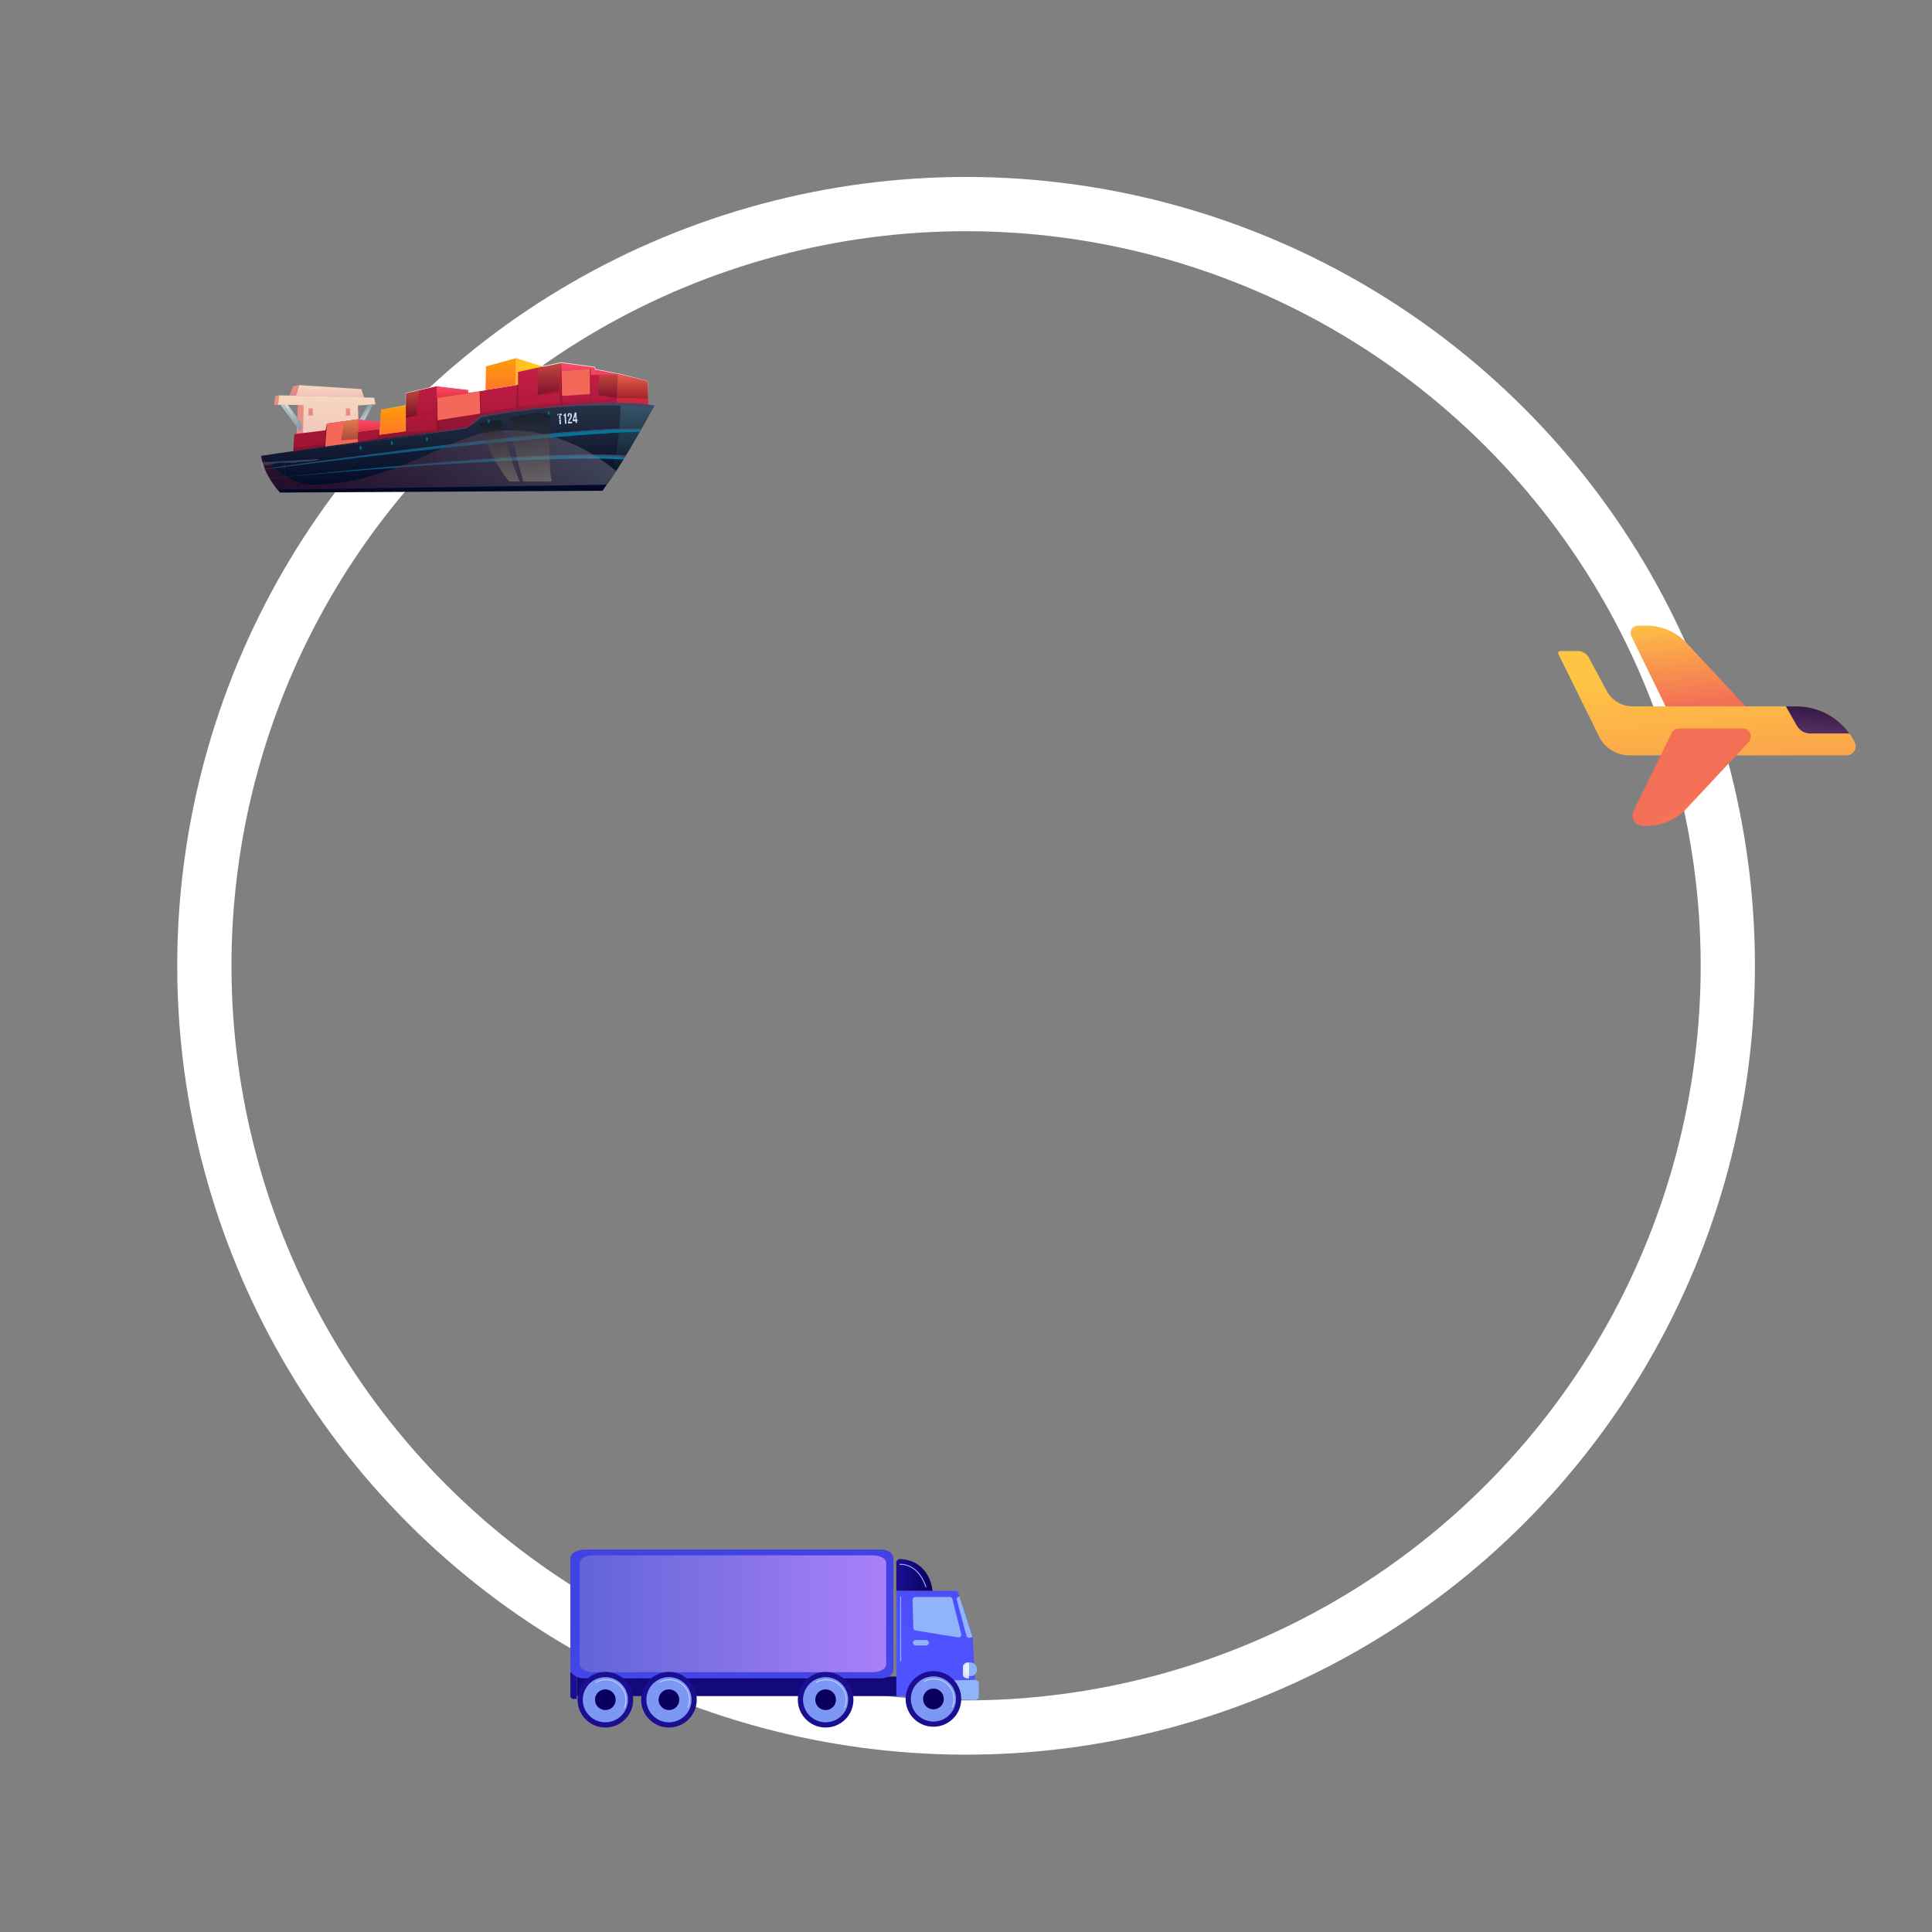 <svg xmlns="http://www.w3.org/2000/svg" xmlns:xlink="http://www.w3.org/1999/xlink" width="1246.79" height="1246.79" viewBox="0 0 1246.79 1246.79">
  <rect x="0" y="0" width="1246.79" height="1246.79" fill="#808080" stroke="none"/>
  <defs>
    <linearGradient id="linear-gradient" x1="0.446" y1="-5.827" x2="0.541" y2="5.287" gradientUnits="objectBoundingBox">
      <stop offset="0" stop-color="#09005d"/>
      <stop offset="1" stop-color="#1a0f91"/>
    </linearGradient>
    <linearGradient id="linear-gradient-2" x1="529.952" y1="0.239" x2="528.529" y2="1.592" xlink:href="#linear-gradient"/>
    <linearGradient id="linear-gradient-3" x1="10.184" y1="0.712" x2="10.146" y2="2.777" gradientUnits="objectBoundingBox">
      <stop offset="0" stop-color="#4042e2"/>
      <stop offset="1" stop-color="#4f52ff"/>
    </linearGradient>
    <linearGradient id="linear-gradient-4" x1="1" y1="0.5" x2="0" y2="0.5" gradientUnits="objectBoundingBox">
      <stop offset="0" stop-color="#aa80f9"/>
      <stop offset="0.996" stop-color="#6165d7"/>
    </linearGradient>
    <linearGradient id="linear-gradient-5" x1="34.632" y1="0.699" x2="34.514" y2="2.631" xlink:href="#linear-gradient-3"/>
    <linearGradient id="linear-gradient-6" x1="1" y1="0.5" x2="0" y2="0.5" xlink:href="#linear-gradient"/>
    <linearGradient id="linear-gradient-7" x1="-49.019" y1="-3.51" x2="-48.658" y2="-0.483" xlink:href="#linear-gradient"/>
    <linearGradient id="linear-gradient-8" x1="131.682" y1="-0.307" x2="133.047" y2="1.929" xlink:href="#linear-gradient"/>
    <linearGradient id="linear-gradient-9" x1="-58.463" y1="-2.937" x2="-58.102" y2="0.091" xlink:href="#linear-gradient"/>
    <linearGradient id="linear-gradient-10" x1="-156.223" y1="1.307" x2="-157.588" y2="-0.929" xlink:href="#linear-gradient"/>
    <linearGradient id="linear-gradient-11" x1="-52.868" y1="-3.268" x2="-52.506" y2="-0.241" xlink:href="#linear-gradient"/>
    <linearGradient id="linear-gradient-12" x1="-141.092" y1="1.307" x2="-142.457" y2="-0.929" xlink:href="#linear-gradient"/>
    <linearGradient id="linear-gradient-13" x1="-60.735" y1="-2.802" x2="-60.374" y2="0.225" xlink:href="#linear-gradient"/>
    <linearGradient id="linear-gradient-14" x1="-162.366" y1="1.307" x2="-163.73" y2="-0.929" xlink:href="#linear-gradient"/>
    <linearGradient id="linear-gradient-15" y1="0.5" x2="1" y2="0.5" gradientUnits="objectBoundingBox">
      <stop offset="0" stop-color="#ffbd2b"/>
      <stop offset="1" stop-color="#ffd406"/>
    </linearGradient>
    <linearGradient id="linear-gradient-16" x1="0.5" y1="1" x2="0.5" gradientUnits="objectBoundingBox">
      <stop offset="0" stop-color="#f1bfbd"/>
      <stop offset="1" stop-color="#f6d8bf"/>
    </linearGradient>
    <linearGradient id="linear-gradient-17" x1="0.5" y1="1" x2="0.5" gradientUnits="objectBoundingBox">
      <stop offset="0" stop-color="#dd8897"/>
      <stop offset="1" stop-color="#eb937a"/>
    </linearGradient>
    <linearGradient id="linear-gradient-18" x1="0.5" y1="1" x2="0.5" gradientUnits="objectBoundingBox">
      <stop offset="0" stop-color="#e52c31"/>
      <stop offset="1" stop-color="#f64b6f"/>
    </linearGradient>
    <linearGradient id="linear-gradient-22" x1="0.5" y1="1" x2="0.5" gradientUnits="objectBoundingBox">
      <stop offset="0" stop-color="#9d1331"/>
      <stop offset="1" stop-color="#c71f48"/>
    </linearGradient>
    <linearGradient id="linear-gradient-23" y1="0.5" x2="1" y2="0.5" gradientUnits="objectBoundingBox">
      <stop offset="0.004" stop-color="#450f2b"/>
      <stop offset="0.231" stop-color="#4f102e"/>
      <stop offset="0.622" stop-color="#6a1537"/>
      <stop offset="0.992" stop-color="#8b1b42"/>
    </linearGradient>
    <linearGradient id="linear-gradient-24" x1="0.5" y1="1" x2="0.5" gradientUnits="objectBoundingBox">
      <stop offset="0" stop-color="#000725"/>
      <stop offset="1" stop-color="#283445"/>
    </linearGradient>
    <linearGradient id="linear-gradient-25" y1="0.5" x2="1" y2="0.5" gradientUnits="objectBoundingBox">
      <stop offset="0" stop-color="#dde5db"/>
      <stop offset="1" stop-color="#8196a5"/>
    </linearGradient>
    <linearGradient id="linear-gradient-26" y1="0.5" x2="1" y2="0.5" gradientUnits="objectBoundingBox">
      <stop offset="0" stop-color="#bfccc9"/>
      <stop offset="1" stop-color="#8196a5"/>
    </linearGradient>
    <linearGradient id="linear-gradient-30" x1="0.5" y1="1" x2="0.5" gradientUnits="objectBoundingBox">
      <stop offset="0" stop-color="#000e18"/>
      <stop offset="1" stop-color="#39546a"/>
    </linearGradient>
    <linearGradient id="linear-gradient-31" x1="0.5" y1="1" x2="0.5" gradientUnits="objectBoundingBox">
      <stop offset="0" stop-color="#ff772b"/>
      <stop offset="1" stop-color="#ff9d06"/>
    </linearGradient>
    <linearGradient id="linear-gradient-33" y1="0.5" x2="1" y2="0.5" gradientUnits="objectBoundingBox">
      <stop offset="0" stop-color="#004d75"/>
      <stop offset="1" stop-color="#007ca1"/>
    </linearGradient>
    <linearGradient id="linear-gradient-34" y1="0.5" x2="1" y2="0.5" gradientUnits="objectBoundingBox">
      <stop offset="0" stop-color="#334d75"/>
      <stop offset="1" stop-color="#43486a"/>
    </linearGradient>
    <linearGradient id="linear-gradient-38" y1="0.5" x2="1" y2="0.5" gradientUnits="objectBoundingBox">
      <stop offset="0.004" stop-color="#450f2b"/>
      <stop offset="0.172" stop-color="#491934"/>
      <stop offset="0.461" stop-color="#56354c"/>
      <stop offset="0.834" stop-color="#6a6173"/>
      <stop offset="0.992" stop-color="#747786"/>
    </linearGradient>
    <linearGradient id="linear-gradient-39" x1="0.5" y1="1" x2="0.5" gradientUnits="objectBoundingBox">
      <stop offset="0" stop-color="#d3c79c"/>
      <stop offset="1"/>
    </linearGradient>
    <linearGradient id="linear-gradient-41" x1="0" y1="0.5" x2="1" y2="0.5" xlink:href="#linear-gradient-33"/>
    <linearGradient id="linear-gradient-42" x1="0" y1="0.5" x2="1" y2="0.5" xlink:href="#linear-gradient-33"/>
    <linearGradient id="linear-gradient-43" x1="0" y1="0.5" x2="1" y2="0.5" xlink:href="#linear-gradient-33"/>
    <linearGradient id="linear-gradient-49" x1="0.5" y1="1" x2="0.5" gradientUnits="objectBoundingBox">
      <stop offset="0"/>
      <stop offset="1" stop-color="#c7a929"/>
    </linearGradient>
    <linearGradient id="linear-gradient-54" x1="0.5" x2="0.5" y2="1" gradientUnits="objectBoundingBox">
      <stop offset="0" stop-color="#b2b2b2"/>
      <stop offset="0.36" stop-color="#fff" stop-opacity="0.118"/>
      <stop offset="1" stop-color="#fff" stop-opacity="0"/>
    </linearGradient>
    <linearGradient id="linear-gradient-55" x1="0.424" y1="-0.1" x2="0.532" y2="0.81" gradientUnits="objectBoundingBox">
      <stop offset="0" stop-color="#ffc444"/>
      <stop offset="0.314" stop-color="#fba94a"/>
      <stop offset="0.996" stop-color="#f36f56"/>
    </linearGradient>
    <linearGradient id="linear-gradient-56" x1="0.422" y1="0.211" x2="0.952" y2="2.526" xlink:href="#linear-gradient-55"/>
    <linearGradient id="linear-gradient-57" x1="1.276" y1="1.548" x2="0.589" y2="0.613" xlink:href="#linear-gradient-55"/>
    <linearGradient id="linear-gradient-58" x1="0.601" y1="-0.017" x2="0.296" y2="1.54" gradientUnits="objectBoundingBox">
      <stop offset="0" stop-color="#311944"/>
      <stop offset="1" stop-color="#6b3976"/>
    </linearGradient>
  </defs>
  <g id="Group_6153" data-name="Group 6153" transform="translate(-358 -3292.604)">
    <g id="Group_1104" data-name="Group 1104" transform="translate(21.395 3372)">
      <g id="Ellipse_203" data-name="Ellipse 203" transform="matrix(-0.966, -0.259, 0.259, -0.966, 1319.917, 1167.395)" fill="none" stroke="#fff" stroke-width="35">
        <circle cx="509" cy="509" r="509" stroke="none"/>
        <circle cx="509" cy="509" r="491.5" fill="none"/>
      </g>
      <g id="Group_1102" data-name="Group 1102" transform="translate(704.666 920.592)">
        <rect id="Rectangle_579" data-name="Rectangle 579" width="207.793" height="12.608" transform="translate(4.204 81.95)" fill="url(#linear-gradient)"/>
        <path id="Path_4100" data-name="Path 4100" d="M6080.722,2810.322h-2.148a2.055,2.055,0,0,1-2.056-2.054v-15.222h4.2Z" transform="translate(-6076.518 -2713.896)" fill="url(#linear-gradient-2)"/>
        <path id="Path_4101" data-name="Path 4101" d="M5623.078,2542.317c0-3.149-3.136-5.724-8.207-5.724H5423.846c-5.071,0-9.262,2.575-9.262,5.724v71.617c0,3.148,4.19,5.776,9.262,5.776h191.025c5.071,0,8.207-2.628,8.207-5.776Z" transform="translate(-5414.583 -2536.593)" fill="url(#linear-gradient-3)"/>
        <path id="Path_4102" data-name="Path 4102" d="M5627.469,2553.572c0-2.881-3.964-4.875-8.748-4.875H5438.514c-4.783,0-8.8,1.994-8.8,4.875v65.465c0,2.88,4.017,5.073,8.8,5.073h180.207c4.784,0,8.748-2.193,8.748-5.073Z" transform="translate(-5423.644 -2544.961)" fill="url(#linear-gradient-4)"/>
        <path id="Path_4103" data-name="Path 4103" d="M5290.979,2652.43l-9.419-28.743c-.236-.729-.915-.854-1.683-.854h-38.148v67.941h51.481Z" transform="translate(-5031.366 -2596.217)" fill="url(#linear-gradient-5)"/>
        <path id="Path_4104" data-name="Path 4104" d="M5277.87,2809.629a3.86,3.86,0,0,0-2.033-.5l-39.557.76-.227,11.211,39.8.968c1.446,0,3.077-.7,3.077-1.674v-9.5C5278.932,2810.42,5278.376,2809.962,5277.87,2809.629Z" transform="translate(-5015.337 -2725.016)" fill="#91b3fa"/>
        <g id="Group_963" data-name="Group 963" transform="translate(220.817 30.308)">
          <path id="Path_4105" data-name="Path 4105" d="M5304.047,2659.607l-5.692-22.533a1.81,1.81,0,0,0-1.716-1.38h-22.265a1.847,1.847,0,0,0-1.769,1.889l.535,18.068a1.773,1.773,0,0,0,1.485,1.7l27.425,4.434a1.766,1.766,0,0,0,2-2.177Z" transform="translate(-5272.604 -2635.416)" fill="#91b3fa"/>
          <path id="Path_4106" data-name="Path 4106" d="M5250.726,2634.8l-.291.048a1.769,1.769,0,0,0-1.419,2.2l6.206,23.078a1.768,1.768,0,0,0,2.034,1.279l1.96-.367Z" transform="translate(-5220.42 -2634.796)" fill="#91b3fa"/>
        </g>
        <rect id="Rectangle_580" data-name="Rectangle 580" width="10.273" height="3.502" rx="1.751" transform="translate(221.102 58.369)" fill="#91b3fa"/>
        <path id="Path_4107" data-name="Path 4107" d="M5335.718,2556.415a2.855,2.855,0,0,0-1.926.468c-.437.406-1,.874-1,1.469v18.555h23.375S5354.928,2557.817,5335.718,2556.415Z" transform="translate(-5122.432 -2550.292)" fill="url(#linear-gradient-6)"/>
        <g id="Group_965" data-name="Group 965" transform="translate(214.959 77.041)">
          <g id="Group_964" data-name="Group 964" transform="translate(0 0)">
            <ellipse id="Ellipse_184" data-name="Ellipse 184" cx="17.942" cy="17.942" rx="17.942" ry="17.942" transform="translate(35.761 38.721) rotate(-175.269)" fill="url(#linear-gradient-7)"/>
            <ellipse id="Ellipse_185" data-name="Ellipse 185" cx="14.571" cy="14.571" rx="14.571" ry="14.571" transform="translate(8.527 36.889) rotate(-103.283)" fill="#7d97f4"/>
            <path id="Path_4108" data-name="Path 4108" d="M5305.47,2824.692a.3.3,0,0,0,.28-.186,13.209,13.209,0,0,0-18.613-16.667.3.3,0,1,0,.3.53,12.6,12.6,0,0,1,17.755,15.9.3.3,0,0,0,.161.4A.324.324,0,0,0,5305.47,2824.692Z" transform="translate(-5273.872 -2800.006)" fill="#bdd0fb"/>
          </g>
          <path id="Path_4109" data-name="Path 4109" d="M5322.62,2833.978a6.682,6.682,0,1,1-6.682-6.682A6.682,6.682,0,0,1,5322.62,2833.978Z" transform="translate(-5296.577 -2814.617)" fill="url(#linear-gradient-8)"/>
        </g>
        <g id="Group_967" data-name="Group 967" transform="translate(44.29 77.554)">
          <g id="Group_966" data-name="Group 966" transform="translate(0 0)">
            <ellipse id="Ellipse_186" data-name="Ellipse 186" cx="17.942" cy="17.942" rx="17.942" ry="17.942" transform="translate(2.932 38.695) rotate(-94.686)" fill="url(#linear-gradient-9)"/>
            <ellipse id="Ellipse_187" data-name="Ellipse 187" cx="14.571" cy="14.571" rx="14.571" ry="14.571" transform="translate(5.716 34.801) rotate(-93.584)" fill="#7d97f4"/>
            <path id="Path_4110" data-name="Path 4110" d="M5858.507,2826.314a.3.3,0,0,0,.28-.186,13.209,13.209,0,0,0-18.613-16.667.3.3,0,1,0,.3.531,12.6,12.6,0,0,1,17.756,15.9.3.3,0,0,0,.161.4A.311.311,0,0,0,5858.507,2826.314Z" transform="translate(-5826.92 -2801.64)" fill="#bdd0fb"/>
          </g>
          <ellipse id="Ellipse_188" data-name="Ellipse 188" cx="6.682" cy="6.682" rx="6.682" ry="6.682" transform="translate(25.168 26.793) rotate(-173.019)" fill="url(#linear-gradient-10)"/>
        </g>
        <g id="Group_969" data-name="Group 969" transform="translate(145.385 77.542)">
          <g id="Group_968" data-name="Group 968" transform="translate(0 0)">
            <ellipse id="Ellipse_189" data-name="Ellipse 189" cx="17.942" cy="17.942" rx="17.942" ry="17.942" transform="translate(2.96 38.721) rotate(-94.731)" fill="url(#linear-gradient-11)"/>
            <ellipse id="Ellipse_190" data-name="Ellipse 190" cx="14.571" cy="14.571" rx="14.571" ry="14.571" transform="translate(6.297 35.296) rotate(-95.655)" fill="#7d97f4"/>
            <path id="Path_4111" data-name="Path 4111" d="M5530.9,2826.314a.3.3,0,0,0,.281-.186,13.209,13.209,0,0,0-18.613-16.667.3.3,0,1,0,.3.531,12.6,12.6,0,0,1,17.755,15.9.3.3,0,0,0,.161.4A.309.309,0,0,0,5530.9,2826.314Z" transform="translate(-5499.302 -2801.627)" fill="#bdd0fb"/>
          </g>
          <ellipse id="Ellipse_191" data-name="Ellipse 191" cx="6.682" cy="6.682" rx="6.682" ry="6.682" transform="matrix(-0.993, -0.122, 0.122, -0.993, 25.176, 26.809)" fill="url(#linear-gradient-12)"/>
        </g>
        <g id="Group_971" data-name="Group 971" transform="translate(2.053 76.361)">
          <g id="Group_970" data-name="Group 970" transform="translate(0 0)">
            <ellipse id="Ellipse_192" data-name="Ellipse 192" cx="17.942" cy="17.942" rx="17.942" ry="17.942" transform="matrix(-0.157, -0.988, 0.988, -0.157, 5.646, 41.082)" fill="url(#linear-gradient-13)"/>
            <ellipse id="Ellipse_193" data-name="Ellipse 193" cx="14.571" cy="14.571" rx="14.571" ry="14.571" transform="translate(6.91 35.994) rotate(-93.584)" fill="#7d97f4"/>
            <path id="Path_4112" data-name="Path 4112" d="M5991.494,2826.314a.3.3,0,0,0,.281-.186,13.209,13.209,0,0,0-18.613-16.667.3.3,0,1,0,.3.531,12.6,12.6,0,0,1,17.755,15.9.3.3,0,0,0,.161.4A.311.311,0,0,0,5991.494,2826.314Z" transform="translate(-5958.713 -2800.447)" fill="#bdd0fb"/>
          </g>
          <ellipse id="Ellipse_194" data-name="Ellipse 194" cx="6.682" cy="6.682" rx="6.682" ry="6.682" transform="translate(26.535 27.847) rotate(-174.369)" fill="url(#linear-gradient-14)"/>
        </g>
        <g id="Group_972" data-name="Group 972" transform="translate(253.322 72.844)">
          <rect id="Rectangle_581" data-name="Rectangle 581" width="8.405" height="8.872" rx="4.203" transform="translate(0.7 0)" fill="#91b3fa"/>
          <path id="Path_4113" data-name="Path 4113" d="M5260.446,2772.619v10.273h-1.261c-.978,0-2.708-1.04-2.708-2.016v-5.827c0-.977,1.73-2.43,2.708-2.43Z" transform="translate(-5256.478 -2772.619)" fill="#fff" opacity="0.8"/>
        </g>
        <path id="Path_4114" data-name="Path 4114" d="M5398.772,2676.642a.3.3,0,0,0,.305-.3v-41.325a.3.3,0,0,0-.609,0v41.325A.3.3,0,0,0,5398.772,2676.642Z" transform="translate(-5185.61 -2604.427)" fill="#91b3fa"/>
        <path id="Path_4115" data-name="Path 4115" d="M5362.577,2581.741a.3.3,0,0,0,.286-.4c-1.577-4.57-4.691-10.6-10.571-13.365a12.923,12.923,0,0,0-6.481-1.337.3.3,0,0,0,.072.6,12.586,12.586,0,0,1,6.183,1.3c5.669,2.682,8.688,8.548,10.223,13A.3.3,0,0,0,5362.577,2581.741Z" transform="translate(-5133.077 -2557.342)" fill="#91b3fa"/>
      </g>
      <g id="Group_1101" data-name="Group 1101" transform="translate(-201.109 -666.906)">
        <g id="Group_42" data-name="Group 42" transform="translate(706.194 818.119)">
          <g id="Group_34" data-name="Group 34">
            <path id="Path_1936" data-name="Path 1936" d="M653.486,114.006l-17.813-5.565-.189,17.7,18.858.422Z" transform="translate(-471.106 -108.187)" fill="url(#linear-gradient-15)"/>
            <path id="Path_1937" data-name="Path 1937" d="M323.1,149.087l2.04-6.887,40.188,2.568,1.808,5.635Z" transform="translate(-300.593 -124.281)" fill="url(#linear-gradient-16)"/>
            <path id="Path_1938" data-name="Path 1938" d="M320.157,142.2l-3.956.826-2.234,6.053,4.15.008Z" transform="translate(-295.606 -124.281)" fill="url(#linear-gradient-17)"/>
            <path id="Path_1939" data-name="Path 1939" d="M521.719,143.249l20.565,2.4-.354,8.611H520.666Z" transform="translate(-408.432 -124.781)" fill="url(#linear-gradient-18)"/>
            <path id="Path_1940" data-name="Path 1940" d="M756.034,142.124l-.279-15.752-15.825-4.189-.928-.141-17.171-3.3-.188-1.386L699.849,114.4l.387,8.819,28.013,17.118,10.475,1.683Z" transform="translate(-506.24 -111.028)" fill="url(#linear-gradient-18)"/>
            <path id="Path_1941" data-name="Path 1941" d="M295.365,154.789l-2.565.6-.8,5.574h15.332l-1.355,30.673,4.467-1.141,2.173-31.733Z" transform="translate(-283.617 -130.283)" fill="url(#linear-gradient-17)"/>
            <path id="Path_1942" data-name="Path 1942" d="M313.656,190.491l.647-29.406-16.421-.237.692-6.06,61.2,1.516.9,4.319-11.381.729.906,23.492Z" transform="translate(-286.825 -130.283)" fill="url(#linear-gradient-16)"/>
            <path id="Path_1943" data-name="Path 1943" d="M319.123,172.852l.767-12.289,20.192-2.463.836-4.323,20.022-2.762v8.137l13.774-1.793v3.658l17.139-2.485-.083-24.435,19.935-4.6.063,7.8L429.1,134.36l35.126-5.6v-8.329l27.8-6.026.335,5.4,18.749-1.167v3.806l17.565-.348-.81,19.727L429.526,169.2Z" transform="translate(-298.42 -111.028)" fill="url(#linear-gradient-22)"/>
            <path id="Path_1944" data-name="Path 1944" d="M548.377,143.933l-20.155-.416-16.425,2.36-.521-17.092-.453,16.7-18.113.729-.084-18.506-1.864,19.138-26.529,2.206-.307-13.88-1.33,14.438L441.11,152.88l-1.5-13.624.4,14.372-27.518,5.313-.222,5.514-18.807,1-1.445-9.168v8.594l-17.14,2.485v-3.658l-1.123,5.591-11.793,2.641L361.1,165.5l.067,4.633-19.63,1.36-.46-11.368-1.142,12.957-19.9,2.707.013-8.878-.631,10.674,228.816-26.835Z" transform="translate(-298.583 -117.375)" opacity="0.3" fill="url(#linear-gradient-23)" style="mix-blend-mode: multiply;isolation: isolate"/>
            <path id="Path_1945" data-name="Path 1945" d="M285.719,222.619s-10.195-11.016-12.183-23.707c0,0,60.042-9.1,131.432-17.676,3.031-.364,10.394-8.118,10.394-8.118,29.951-5.341,80.33-9.064,105.865-7.152,0,0-13.93,37.772-27.365,55.479Z" transform="translate(-273.536 -135.369)" fill="url(#linear-gradient-24)"/>
            <path id="Path_1947" data-name="Path 1947" d="M308.8,166.543l8.75,12.193-.189,4.667-10.989-16.86Z" transform="translate(-291.457 -135.886)" fill="url(#linear-gradient-25)"/>
            <path id="Path_1948" data-name="Path 1948" d="M301.369,166.591l12.174,16.659,1.085.153-10.989-16.86Z" transform="translate(-288.729 -135.886)" fill="url(#linear-gradient-26)"/>
            <path id="Path_1949" data-name="Path 1949" d="M419.115,166.217l-6.86,14.127.117,3.023,9.276-17.383Z" transform="translate(-349.256 -135.619)" fill="url(#linear-gradient-25)"/>
            <path id="Path_1950" data-name="Path 1950" d="M418.028,166.489l-6.057,10.717.129,3.351,6.86-14.127Z" transform="translate(-349.101 -135.832)" fill="url(#linear-gradient-26)"/>
            <path id="Path_1951" data-name="Path 1951" d="M411.2,184.372l21.179,2.458v2.48l8.285.076.274,2.809-15.965,2.18v-3.658L411.2,192.509Z" transform="translate(-348.681 -144.385)" fill="url(#linear-gradient-18)"/>
            <path id="Path_1952" data-name="Path 1952" d="M764.75,217.464s8.007-13.809,8.978-52.182c0,0,15.146.354,21.853,1.1C795.581,166.38,776.452,201.874,764.75,217.464Z" transform="translate(-541.666 -135.285)" fill="url(#linear-gradient-30)"/>
            <path id="Path_1953" data-name="Path 1953" d="M592.042,129.246l.278-15.423,19.64-5.382-.189,17.7Z" transform="translate(-447.393 -108.187)" fill="url(#linear-gradient-31)"/>
            <path id="Path_1954" data-name="Path 1954" d="M441.531,186.172l1.1-16.3,15.988-2.709.057,16.765Z" transform="translate(-365.236 -136.182)" fill="url(#linear-gradient-31)"/>
            <path id="Path_1955" data-name="Path 1955" d="M741.326,122.488l-.453,22.14v-22.14Z" transform="translate(-528.633 -114.884)" fill="#8b141a"/>
            <path id="Path_1956" data-name="Path 1956" d="M700.173,124.711l-.344,22.97.688-.12-.192-22.86Z" transform="translate(-506.229 -115.939)" fill="#8b141a"/>
            <path id="Path_1957" data-name="Path 1957" d="M638.076,141.834l.24,16.461-.341.119-.365-16.506Z" transform="translate(-472.267 -124.107)" fill="#8b141a"/>
            <path id="Path_1958" data-name="Path 1958" d="M670.833,150.033l-24.508,3.651,24.508-3.3Z" transform="translate(-477.024 -128.016)" fill="#8b141a"/>
            <path id="Path_1959" data-name="Path 1959" d="M584.064,149.562l.392,16.09.408-.222-.606-16.1Z" transform="translate(-443.039 -127.681)" fill="#8b141a"/>
            <path id="Path_1960" data-name="Path 1960" d="M523.124,158.1v21.811h.673l-.337-21.869Z" transform="translate(-409.774 -131.834)" fill="#8b141a"/>
            <path id="Path_1961" data-name="Path 1961" d="M479.271,179.026l20.252-3.61-20.252,3.066Z" transform="translate(-385.837 -140.116)" fill="#8b141a"/>
            <path id="Path_1962" data-name="Path 1962" d="M411.2,199.923v6.571l.134-.035v-6.536Z" transform="translate(-348.681 -151.799)" fill="#8b141a"/>
            <path id="Path_1963" data-name="Path 1963" d="M364.824,193.973l-.373,10.521.186-.026,1.023-14.818Z" transform="translate(-323.162 -146.902)" fill="#8b141a"/>
            <path id="Path_1964" data-name="Path 1964" d="M638.416,157.236l3.576-.224-3.6.706Z" transform="translate(-472.691 -131.342)" fill="#8b141a"/>
            <path id="Path_1965" data-name="Path 1965" d="M524.353,182.3l23.533-3.607-23.533,4.551Z" transform="translate(-410.445 -141.678)" fill="#8b141a"/>
            <path id="Path_1966" data-name="Path 1966" d="M523.865,154.1l.222,14.412,27.518-4.369-.4-14.372Z" transform="translate(-410.178 -127.891)" fill="#f46859" style="mix-blend-mode: soft-light;isolation: isolate"/>
            <path id="Path_1967" data-name="Path 1967" d="M700.586,123.656l.287,16.085,18.009-1.117V122.488Z" transform="translate(-506.642 -114.884)" fill="#f46859" style="mix-blend-mode: soft-light;isolation: isolate"/>
            <path id="Path_1968" data-name="Path 1968" d="M385.907,184.372l-20.022,2.762-1.023,14.818,21.045-2.871Z" transform="translate(-323.386 -144.385)" fill="#f46859" style="mix-blend-mode: soft-light;isolation: isolate"/>
            <g id="Group_33" data-name="Group 33" transform="translate(191.256 35.572)">
              <path id="Path_1969" data-name="Path 1969" d="M697.539,178.395l-.059-.954-2.813.239.059.949.465-.039a5.791,5.791,0,0,1,.232-.871l.8.458s-.123.593-.216.593a2.362,2.362,0,0,0-.308.137l.123,1.9.9.243-.874.161.194,3.061.912-.078-.363-5.718Z" transform="translate(-694.667 -176.653)" fill="#d6dbff"/>
              <path id="Path_1970" data-name="Path 1970" d="M704.647,177.023l-.613.053a2.681,2.681,0,0,1-.1.336.9.9,0,0,1-.156.277.777.777,0,0,1-.266.2,1.217,1.217,0,0,1-.431.107l.05.74.7-.059.321,5.09.912-.078Z" transform="translate(-699.261 -176.454)" fill="#d6dbff"/>
              <path id="Path_1971" data-name="Path 1971" d="M712.051,182.165l-1.724.146a.945.945,0,0,1-.017-.146,1.1,1.1,0,0,1,.1-.54,3.867,3.867,0,0,1,.3-.545c.122-.189.258-.389.4-.6a3.947,3.947,0,0,0,.253-.413c-.376-.01-.709-.025-.976-.029-.064.1-.131.19-.2.283a7.183,7.183,0,0,0-.4.618,3.277,3.277,0,0,0-.292.711,2.589,2.589,0,0,0-.076.871l.051.818,2.631-.224Zm-2.26.161c-.089,0-.029-.365-.16-.589s.764-.6.764-.6l-.388.594S709.884,182.326,709.791,182.326Zm2.078-4.287a1.9,1.9,0,0,0-.422-1.212,1.177,1.177,0,0,0-1.039-.351l.794.253v.248l-.951-.141.156-.361a1.253,1.253,0,0,0-.984.521,1.986,1.986,0,0,0-.266,1.27l.042.652.857-.073-.042-.716a.8.8,0,0,1,.093-.521.437.437,0,0,1,.333-.175.409.409,0,0,1,.355.126,1.013,1.013,0,0,1,.169.594,2.651,2.651,0,0,1-.08.861,3.134,3.134,0,0,1-.292.691c-.063.112-.127.219-.2.321.27-.005.621-.01,1.005-.02.042-.068.076-.136.114-.209a3.8,3.8,0,0,0,.283-.8A3.044,3.044,0,0,0,711.869,178.039Z" transform="translate(-702.573 -176.19)" fill="#d6dbff"/>
              <path id="Path_1972" data-name="Path 1972" d="M719.447,181.356l-.059-.954-.431.039-.029-.482-.9-.039.038.593-.917.078.2-.7c-.262-.01-.532-.024-.8-.034l-.237.8.063.949,1.753-.146.076,1.212.892-.078-.076-1.207Zm-.633-3.139h-.642l.558-.209.072-.044-.131-2.029-.993.083-.283.963.465.229h-.532l-.739,2.516c.274-.01.553-.015.819-.025l.5-1.693.106,1.679c.346-.009.654-.019.9-.024Z" transform="translate(-706.48 -175.935)" fill="#d6dbff"/>
            </g>
            <path id="Path_1973" data-name="Path 1973" d="M521.78,196.823l-.591,1.138s-62.835,1.209-241.925,24.339l.184-.356S493.131,191.5,521.78,196.823Z" transform="translate(-276.662 -150.024)" fill="url(#linear-gradient-33)" style="mix-blend-mode: multiply;isolation: isolate"/>
            <path id="Path_1974" data-name="Path 1974" d="M522.162,195.7s-30.4-4.309-242.715,25.9l-.184.356S471.387,194.1,521.78,196.485Z" transform="translate(-276.662 -149.686)" fill="url(#linear-gradient-34)"/>
            <path id="Path_1975" data-name="Path 1975" d="M514.381,230.28l-.778,1.284s-53.217-4.315-228.487,12.257l-.336.172S460.926,224.119,514.381,230.28Z" transform="translate(-279.673 -165.706)" fill="url(#linear-gradient-33)" style="mix-blend-mode: multiply;isolation: isolate"/>
            <path id="Path_1976" data-name="Path 1976" d="M515.084,228.461s-46.613-5.555-229.969,14.726l-.336.172s159.71-19.288,229.6-13.712Z" transform="translate(-279.673 -165.072)" fill="url(#linear-gradient-34)"/>
            <path id="Path_1977" data-name="Path 1977" d="M527.45,165.848l-.764,1.407s-47.4-6.031-110.874,6.123c0,0-8.016,6.531-9.811,7.179S273.536,198.3,273.536,198.3s131.9-17.443,133.509-18.555,8.317-7.238,8.317-7.238S493.6,159.669,527.45,165.848Z" transform="translate(-273.536 -134.753)" fill="url(#linear-gradient-34)"/>
            <path id="Path_1978" data-name="Path 1978" d="M273.536,214.39s15.615,18.587,33.409,18.635c47.143.127,87.1-29.486,111.324-33.721,48.575-8.492,84.375,25.019,84.375,25.019l-6.024,8.7-212.464,3.227S275.015,226.229,273.536,214.39Z" transform="translate(-273.536 -150.847)" opacity="0.49" fill="url(#linear-gradient-38)" style="mix-blend-mode: multiply;isolation: isolate"/>
            <path id="Path_1979" data-name="Path 1979" d="M652.692,177.386c-12.347-1.7-26.015,2.533-26.015,2.533,1.5,16.795,8.923,41.112,8.923,41.112h18.3C651.351,208.6,652.692,177.386,652.692,177.386Z" transform="translate(-466.299 -140.862)" opacity="0.3" fill="url(#linear-gradient-39)" style="mix-blend-mode: color-dodge;isolation: isolate"/>
            <path id="Path_1980" data-name="Path 1980" d="M609.424,225.232s-6.591-14.714-12.141-39.134a43.341,43.341,0,0,0-14.179,1.813s6.426,21.539,19.62,37.448Z" transform="translate(-442.514 -145.191)" opacity="0.3" fill="url(#linear-gradient-39)" style="mix-blend-mode: color-dodge;isolation: isolate"/>
            <path id="Path_1982" data-name="Path 1982" d="M596.535,185.476c0,.7-.323,1.264-.722,1.264s-.722-.566-.722-1.264.323-1.264.722-1.264S596.535,184.778,596.535,185.476Z" transform="translate(-449.058 -144.309)" fill="url(#linear-gradient-41)" style="mix-blend-mode: multiply;isolation: isolate"/>
            <path id="Path_1983" data-name="Path 1983" d="M508.777,207.625c0,.7-.323,1.264-.722,1.264s-.721-.566-.721-1.264.323-1.264.721-1.264S508.777,206.927,508.777,207.625Z" transform="translate(-401.155 -154.868)" fill="url(#linear-gradient-42)" style="mix-blend-mode: multiply;isolation: isolate"/>
            <path id="Path_1984" data-name="Path 1984" d="M414.634,218.434c0,.7-.323,1.264-.721,1.264s-.722-.566-.722-1.264.323-1.264.722-1.264S414.634,217.736,414.634,218.434Z" transform="translate(-349.767 -160.021)" fill="url(#linear-gradient-43)" style="mix-blend-mode: multiply;isolation: isolate"/>
            <path id="Path_1985" data-name="Path 1985" d="M635.463,180.229c0,.7-.323,1.264-.722,1.264s-.721-.566-.721-1.264.323-1.264.721-1.264S635.463,179.531,635.463,180.229Z" transform="translate(-470.307 -141.808)" fill="url(#linear-gradient-43)" style="mix-blend-mode: multiply;isolation: isolate"/>
            <path id="Path_1986" data-name="Path 1986" d="M458.978,212.64c0,.7-.323,1.264-.721,1.264s-.722-.566-.722-1.264.323-1.264.722-1.264S458.978,211.942,458.978,212.64Z" transform="translate(-373.972 -157.259)" fill="url(#linear-gradient-43)" style="mix-blend-mode: multiply;isolation: isolate"/>
            <path id="Path_1987" data-name="Path 1987" d="M681.87,175.586c0,.7-.323,1.264-.722,1.264s-.721-.566-.721-1.264.323-1.264.721-1.264S681.87,174.888,681.87,175.586Z" transform="translate(-495.638 -139.594)" fill="url(#linear-gradient-33)" style="mix-blend-mode: multiply;isolation: isolate"/>
            <path id="Path_1988" data-name="Path 1988" d="M340.9,170.732l-.089,4.693,2.843.013v-4.586Z" transform="translate(-310.256 -137.883)" fill="url(#linear-gradient-17)"/>
            <path id="Path_1989" data-name="Path 1989" d="M394,170.732l-.089,4.693,2.843.013v-4.586Z" transform="translate(-339.242 -137.883)" fill="url(#linear-gradient-17)"/>
            <path id="Path_1993" data-name="Path 1993" d="M666.856,118.111l14.84-3.71-1.3,18.279-13.8,2.431Z" transform="translate(-488.087 -111.028)" opacity="0.3" fill="url(#linear-gradient-49)" style="mix-blend-mode: color-dodge;isolation: isolate"/>
            <path id="Path_1994" data-name="Path 1994" d="M753.216,129.541l-.509,12.9,12.025,1.736.619-15.079Z" transform="translate(-535.092 -118.035)" opacity="0.3" fill="url(#linear-gradient-49)" style="mix-blend-mode: color-dodge;isolation: isolate"/>
            <path id="Path_1995" data-name="Path 1995" d="M779.8,129.1l-.619,15.079,20.155.416-.279-11.215Z" transform="translate(-549.545 -118.035)" opacity="0.3" fill="url(#linear-gradient-49)" style="mix-blend-mode: color-dodge;isolation: isolate"/>
            <path id="Path_1996" data-name="Path 1996" d="M487.813,148.194l-1.735,16.219-6.907,1.636-.083-15.841Z" transform="translate(-385.737 -127.139)" opacity="0.3" fill="url(#linear-gradient-49)" style="mix-blend-mode: color-dodge;isolation: isolate"/>
            <path id="Path_1997" data-name="Path 1997" d="M389.184,185.6l-2.031,12.316,10.988-.772-.067-12.771Z" transform="translate(-335.554 -144.385)" opacity="0.3" fill="url(#linear-gradient-49)" style="mix-blend-mode: color-dodge;isolation: isolate"/>
            <path id="Path_1998" data-name="Path 1998" d="M443.942,141.648l15.978-2.787-.058.078-.056-7.912a.109.109,0,0,1,.078-.11l19.928-4.647a.136.136,0,0,1,.041,0l20.568,2.364a.186.186,0,0,1,.151.192l0,1.8-.191-.194,10.794-1.627-.161.207.258-15.424a.231.231,0,0,1,.157-.224l19.637-5.4a.187.187,0,0,1,.109,0l17.806,5.595-.086,0,11.232-2.428a.143.143,0,0,1,.054,0l21.791,2.988a.157.157,0,0,1,.126.14l.186,1.386-.117-.137,17.051,3.311c2.815.712,5.621,1.47,8.432,2.206l8.428,2.222a.058.058,0,0,1,.04.057l.171,13.971-.274-13.969.04.057-16.882-4.278-17.054-3.252a.156.156,0,0,1-.117-.137l-.19-1.385.126.14-21.8-2.915.053,0-11.226,2.466a.179.179,0,0,1-.087,0l-17.82-5.535.109,0-19.644,5.365.157-.224-.3,15.423a.206.206,0,0,1-.162.208l-10.8,1.591a.175.175,0,0,1-.19-.168v-.026l0-1.8.15.192-20.562-2.432.041,0-19.943,4.556.078-.11,0,7.913a.076.076,0,0,1-.058.078Z" transform="translate(-366.552 -107.957)" fill="#fffff8"/>
          </g>
        </g>
        <g id="Group_43" data-name="Group 43" transform="translate(706.121 883.775)">
          <path id="Path_2106" data-name="Path 2106" d="M-500.778-937.275l-.321.018h0l-14.215.8h0l-.6.064,1.181,15.345.416.116h0l1.141-.361L-513.5-934.6l4.17-.107,2.351-.95,5.92-.763.553,10.7.2.108h0l.265-.123-.533-10.424,6.827.172.937-.566,7.295-.535,6.1-.673.878-.774-22.249,1.255Z" transform="translate(515.912 938.531)" opacity="0.3" fill="url(#linear-gradient-54)" style="isolation: isolate"/>
        </g>
      </g>
      <g id="Group_1100" data-name="Group 1100" transform="translate(1342.148 324.367)">
        <path id="Path_4733" data-name="Path 4733" d="M3712.559,534.538a35.154,35.154,0,0,0-25.7-11.167H3681.2a4.706,4.706,0,0,0-4.229,6.77l27.369,56.08h56.451Z" transform="translate(-3629.748 -523.371)" fill="url(#linear-gradient-55)"/>
        <path id="Path_4734" data-name="Path 4734" d="M3620.1,668.952h0a41.9,41.9,0,0,0-37.461-23.137H3476.817a19.118,19.118,0,0,1-16.862-10.108L3448.6,614.464a8.314,8.314,0,0,0-7.332-4.4h-11.2a1.349,1.349,0,0,0-1.21,1.946l26.226,53.192a21.878,21.878,0,0,0,19.623,12.2h140.163A5.842,5.842,0,0,0,3620.1,668.952Z" transform="translate(-3428.723 -593.712)" fill="url(#linear-gradient-56)"/>
        <path id="Path_4735" data-name="Path 4735" d="M3754.254,875.2H3712.94a5.174,5.174,0,0,0-4.65,2.9l-24.49,50.182a6.787,6.787,0,0,0,6.1,9.763h2.325a35.152,35.152,0,0,0,25.7-11.168l40.113-42.978A5.174,5.174,0,0,0,3754.254,875.2Z" transform="translate(-3635.113 -808.824)" fill="url(#linear-gradient-57)"/>
        <g id="Group_1084" data-name="Group 1084" transform="translate(146.984 52.104)">
          <path id="Path_4736" data-name="Path 4736" d="M4223.527,817.023h25.256a41.894,41.894,0,0,0-34.035-17.475h-6.932l7.01,12.4A10,10,0,0,0,4223.527,817.023Z" transform="translate(-4207.817 -799.548)" fill="url(#linear-gradient-58)"/>
        </g>
      </g>
    </g>
  </g>
</svg>

